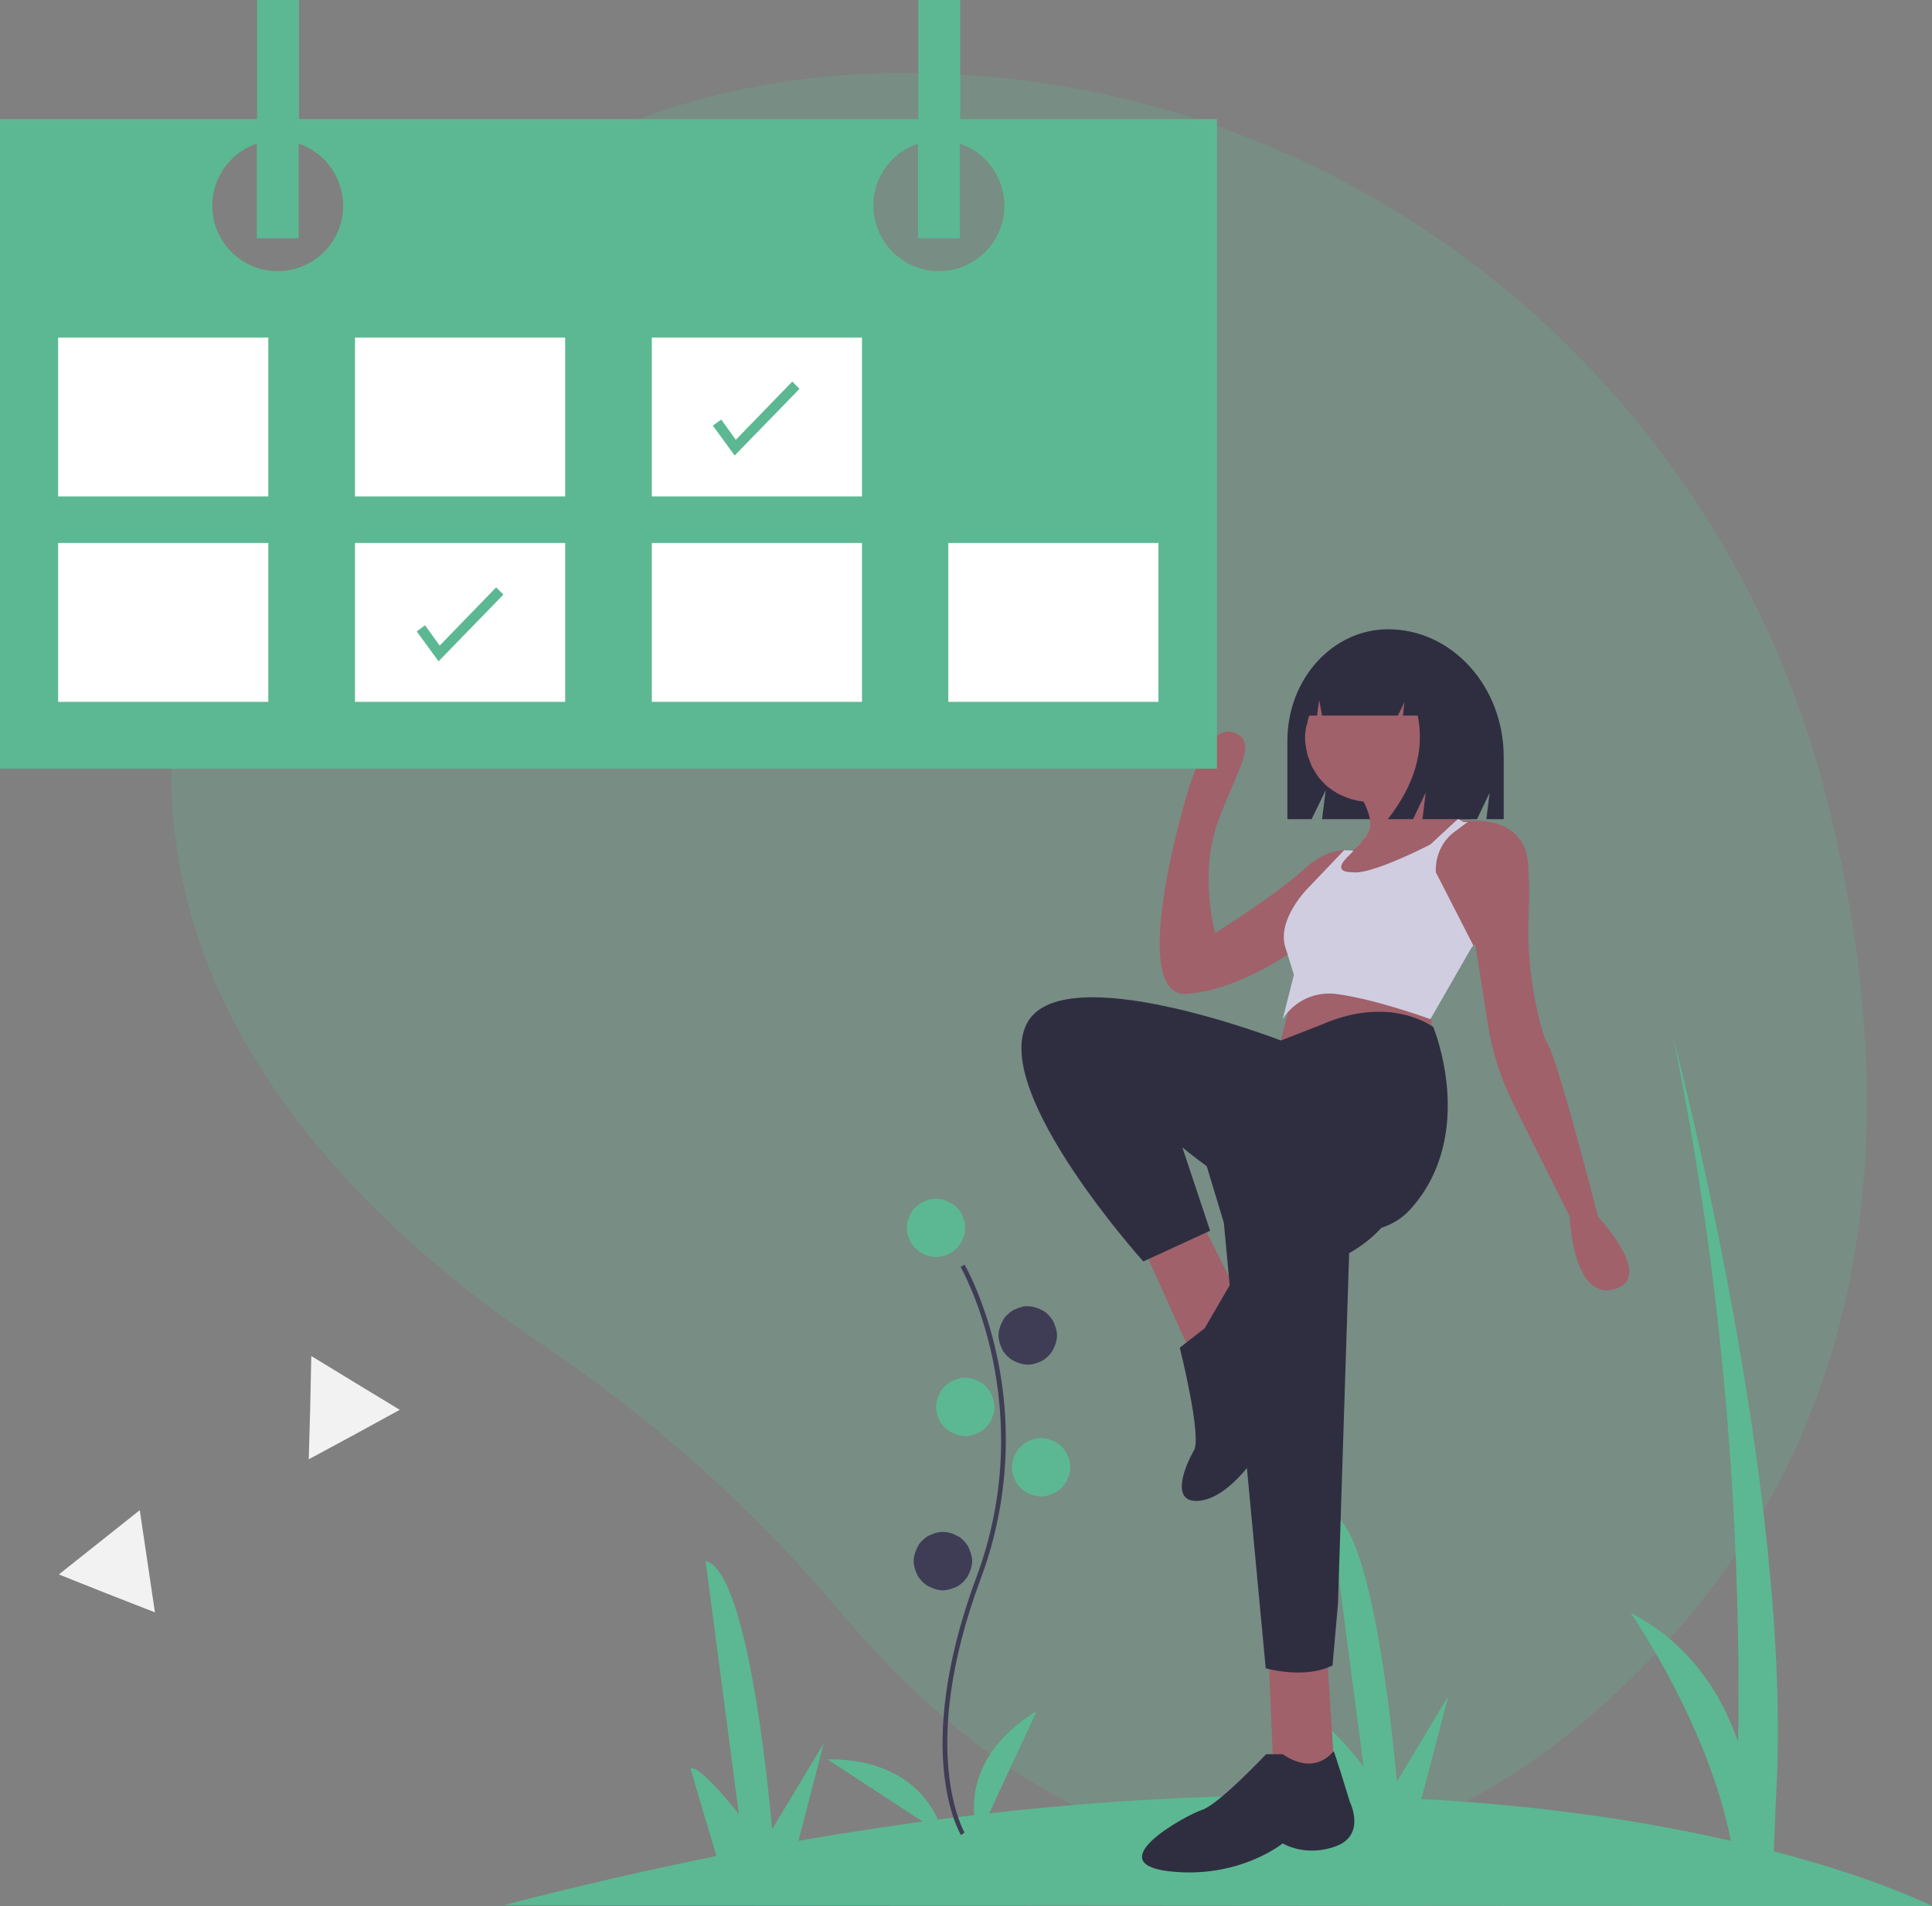 <?xml version="1.0" encoding="UTF-8"?>
<svg width="535px" height="528px" viewBox="0 0 535 528" version="1.1" xmlns="http://www.w3.org/2000/svg" xmlns:xlink="http://www.w3.org/1999/xlink">
    <rect x="0" y="0" width="535" height="528" fill="#808080" stroke="none"/>
    <!-- Generator: Sketch 60.1 (88133) - https://sketch.com -->
    <title>girl-calendar</title>
    <desc>Created with Sketch.</desc>
    <g id="Page-1" stroke="none" stroke-width="1" fill="none" fill-rule="evenodd">
        <g id="girl-calendar">
            <path d="M505.7,220.6 C476.6,106.2 376.1,23.6 258.1,20.3 C195.7,18.5 130.1,39.2 82.3,111.6 C-3.1,241 87.5,330.4 150.8,372.9 C181.3,393.5 208.9,418.2 232.6,446.4 C275.3,497.1 357.4,560 455.3,461.4 C526.1,389.9 525,296.8 505.7,220.6 Z" id="Path" fill="#5CB892" fill-rule="nonzero" opacity="0.228"></path>
            <path d="M139.5,527.7 C159.9,522.4 179.6,517.9 198.4,514.1 L191.2,489.9 C193.7,488.5 204.6,502.5 204.6,502.5 L195.4,432.4 C208,435.2 213.8,506.7 213.8,506.7 L228.1,482.9 L221.1,509.9 C278.8,499.8 328.6,496.7 370.4,497.4 L364.2,476.7 C366.7,475.3 377.6,489.3 377.6,489.3 L368.4,419.2 C381,422 386.8,493.5 386.8,493.5 L401.1,469.7 L393.6,498.3 C428.7,500.2 457.2,504.8 479.3,509.9 C473.1,477.7 451.5,446.7 451.5,446.7 C468.1,455.3 476.8,469.4 481.3,482.5 C482,442.9 480.2,369.4 463.4,287.7 C463.4,287.7 496.9,413.8 491.8,497.9 L491.2,512.8 C520.4,520.4 535.1,528 535.1,528 L139.5,527.7 Z" id="Path" fill="#5CB892" fill-rule="nonzero"></path>
            <path d="M266.1,508.3 C266,508.1 262.6,502.5 261.4,490.8 C260.3,480.1 261,462.2 270.3,437.1 C288,389.6 266.2,351.3 266,350.9 L267.1,350.3 C267.2,350.4 272.8,360.2 276.1,375.7 C280.5,396.3 278.9,417.8 271.5,437.5 C253.9,484.9 267,507.4 267.1,507.6 L266.1,508.3 Z" id="Path" fill="#3F3D56" fill-rule="nonzero"></path>
            <path d="M259.2,332 C259.7,332 260.3,332.1 260.8,332.2 C261.3,332.3 261.8,332.5 262.3,332.7 C262.8,332.9 263.3,333.2 263.7,333.4 C264.1,333.6 264.5,334 264.9,334.4 C265.3,334.8 265.6,335.2 265.9,335.6 C266.2,336 266.4,336.5 266.6,337 C266.8,337.5 267,338 267.1,338.5 C267.2,339 267.3,339.5 267.3,340.1 C267.3,340.7 267.2,341.2 267.1,341.7 C267,342.2 266.8,342.7 266.6,343.2 C266.4,343.7 266.1,344.2 265.9,344.6 C265.6,345 265.3,345.4 264.9,345.8 C264.5,346.2 264.1,346.5 263.7,346.8 C263.3,347.1 262.8,347.3 262.3,347.5 C261.8,347.7 261.3,347.9 260.8,348 C260.3,348.1 259.8,348.2 259.2,348.2 C258.6,348.2 258.1,348.1 257.6,348 C257.1,347.9 256.6,347.7 256.1,347.5 C255.6,347.3 255.1,347 254.7,346.8 C254.3,346.5 253.9,346.2 253.5,345.8 C253.1,345.4 252.8,345 252.5,344.6 C252.2,344.2 252,343.7 251.8,343.2 C251.6,342.7 251.4,342.2 251.3,341.7 C251.2,341.2 251.1,340.7 251.1,340.1 C251.1,339.5 251.2,339 251.3,338.5 C251.4,338 251.6,337.5 251.8,337 C252,336.5 252.3,336 252.5,335.6 C252.7,335.2 253.1,334.8 253.5,334.4 C253.9,334 254.3,333.7 254.7,333.4 C255.1,333.1 255.6,332.9 256.1,332.7 C256.6,332.5 257.1,332.3 257.6,332.2 C258.2,332.1 258.7,332 259.2,332 Z" id="Path" fill="#5CB892" fill-rule="nonzero"></path>
            <path d="M284.6,361.8 C285.1,361.8 285.7,361.9 286.2,362 C286.7,362.1 287.2,362.3 287.7,362.5 C288.2,362.7 288.7,363 289.1,363.2 C289.5,363.4 289.9,363.8 290.3,364.2 C290.7,364.6 291,365 291.3,365.4 C291.6,365.8 291.8,366.3 292,366.8 C292.2,367.3 292.4,367.8 292.5,368.3 C292.6,368.8 292.7,369.3 292.7,369.9 C292.7,370.5 292.6,371 292.5,371.5 C292.4,372 292.2,372.5 292,373 C291.8,373.5 291.5,374 291.3,374.4 C291,374.8 290.7,375.2 290.3,375.6 C289.9,376 289.5,376.3 289.1,376.6 C288.7,376.9 288.2,377.1 287.7,377.3 C287.2,377.5 286.7,377.7 286.2,377.8 C285.7,377.9 285.2,378 284.6,378 C284,378 283.5,377.9 283,377.8 C282.5,377.7 282,377.5 281.5,377.3 C281,377.1 280.5,376.8 280.1,376.6 C279.7,376.3 279.3,376 278.9,375.6 C278.5,375.2 278.2,374.8 277.9,374.4 C277.6,374 277.4,373.5 277.2,373 C277,372.5 276.8,372 276.7,371.5 C276.6,371 276.5,370.5 276.5,369.9 C276.5,369.3 276.6,368.8 276.7,368.3 C276.8,367.8 277,367.3 277.2,366.8 C277.4,366.3 277.7,365.8 277.9,365.4 C278.1,365 278.5,364.6 278.9,364.2 C279.3,363.8 279.7,363.5 280.1,363.2 C280.5,362.9 281,362.7 281.5,362.5 C282,362.3 282.5,362.1 283,362 C283.6,361.8 284.1,361.8 284.6,361.8 Z" id="Path" fill="#3F3D56" fill-rule="nonzero"></path>
            <path d="M267.3,381.6 C267.8,381.6 268.4,381.7 268.9,381.8 C269.4,381.9 269.9,382.1 270.4,382.3 C270.9,382.5 271.4,382.8 271.8,383 C272.2,383.2 272.6,383.6 273,384 C273.4,384.4 273.7,384.8 274,385.2 C274.3,385.6 274.5,386.1 274.7,386.6 C274.9,387.1 275.1,387.6 275.2,388.1 C275.3,388.6 275.4,389.1 275.4,389.7 C275.4,390.3 275.3,390.8 275.2,391.3 C275.1,391.8 274.9,392.3 274.7,392.8 C274.5,393.3 274.2,393.8 274,394.2 C273.7,394.6 273.4,395 273,395.4 C272.6,395.8 272.2,396.1 271.8,396.4 C271.4,396.7 270.9,396.9 270.4,397.1 C269.9,397.3 269.4,397.5 268.9,397.6 C268.4,397.7 267.9,397.8 267.3,397.8 C266.7,397.8 266.2,397.7 265.7,397.6 C265.2,397.5 264.7,397.3 264.2,397.1 C263.7,396.9 263.2,396.6 262.8,396.4 C262.4,396.1 262,395.8 261.6,395.4 C261.2,395 260.9,394.6 260.6,394.2 C260.3,393.8 260.1,393.3 259.9,392.8 C259.7,392.3 259.5,391.8 259.4,391.3 C259.3,390.8 259.2,390.3 259.2,389.7 C259.2,389.1 259.3,388.6 259.4,388.1 C259.5,387.6 259.7,387.1 259.9,386.6 C260.1,386.1 260.4,385.6 260.6,385.2 C260.8,384.8 261.2,384.4 261.6,384 C262,383.6 262.4,383.3 262.8,383 C263.2,382.7 263.7,382.5 264.2,382.3 C264.7,382.1 265.2,381.9 265.7,381.8 C266.2,381.6 266.7,381.6 267.3,381.6 Z" id="Path" fill="#5CB892" fill-rule="nonzero"></path>
            <path d="M288.3,398.3 C288.8,398.3 289.4,398.4 289.9,398.5 C290.4,398.6 290.9,398.8 291.4,399 C291.9,399.2 292.4,399.5 292.8,399.7 C293.2,399.9 293.6,400.3 294,400.7 C294.4,401.1 294.7,401.5 295,401.9 C295.3,402.3 295.5,402.8 295.7,403.3 C295.9,403.8 296.1,404.3 296.2,404.8 C296.3,405.3 296.4,405.8 296.4,406.4 C296.4,407 296.3,407.5 296.2,408 C296.1,408.5 295.9,409 295.7,409.5 C295.5,410 295.2,410.5 295,410.9 C294.7,411.3 294.4,411.7 294,412.1 C293.6,412.5 293.2,412.8 292.8,413.1 C292.4,413.4 291.9,413.6 291.4,413.8 C290.9,414 290.4,414.2 289.9,414.3 C289.4,414.4 288.9,414.5 288.3,414.5 C287.7,414.5 287.2,414.4 286.7,414.3 C286.2,414.2 285.7,414 285.2,413.8 C284.7,413.6 284.2,413.3 283.8,413.1 C283.4,412.8 283,412.5 282.6,412.1 C282.2,411.7 281.9,411.3 281.6,410.9 C281.3,410.5 281.1,410 280.9,409.5 C280.7,409 280.5,408.5 280.4,408 C280.3,407.5 280.2,407 280.2,406.4 C280.2,405.8 280.3,405.3 280.4,404.8 C280.5,404.3 280.7,403.8 280.9,403.3 C281.1,402.8 281.4,402.3 281.6,401.9 C281.8,401.5 282.2,401.1 282.6,400.7 C283,400.3 283.4,400 283.8,399.7 C284.2,399.4 284.7,399.2 285.2,399 C285.7,398.8 286.2,398.6 286.7,398.5 C287.3,398.4 287.8,398.3 288.3,398.3 Z" id="Path" fill="#5CB892" fill-rule="nonzero"></path>
            <path d="M261.1,424.3 C261.6,424.3 262.2,424.4 262.7,424.5 C263.2,424.6 263.7,424.8 264.2,425 C264.7,425.2 265.2,425.5 265.6,425.7 C266,425.9 266.4,426.3 266.8,426.7 C267.2,427.1 267.5,427.5 267.8,427.9 C268.1,428.3 268.3,428.8 268.5,429.3 C268.7,429.8 268.9,430.3 269,430.8 C269.1,431.3 269.2,431.8 269.2,432.4 C269.2,433 269.1,433.5 269,434 C268.9,434.5 268.7,435 268.5,435.5 C268.3,436 268,436.5 267.8,436.9 C267.5,437.3 267.2,437.7 266.8,438.1 C266.4,438.5 266,438.8 265.6,439.1 C265.2,439.4 264.7,439.6 264.2,439.8 C263.7,440 263.2,440.2 262.7,440.3 C262.2,440.4 261.7,440.5 261.1,440.5 C260.5,440.5 260,440.4 259.5,440.3 C259,440.2 258.5,440 258,439.8 C257.5,439.6 257,439.3 256.6,439.1 C256.2,438.8 255.8,438.5 255.4,438.1 C255,437.7 254.7,437.3 254.4,436.9 C254.1,436.5 253.9,436 253.7,435.5 C253.5,435 253.3,434.5 253.2,434 C253.1,433.5 253,433 253,432.4 C253,431.8 253.1,431.3 253.2,430.8 C253.3,430.3 253.5,429.8 253.7,429.3 C253.9,428.8 254.2,428.3 254.4,427.9 C254.6,427.5 255,427.1 255.4,426.7 C255.8,426.3 256.2,426 256.6,425.7 C257,425.4 257.5,425.2 258,425 C258.5,424.8 259,424.6 259.5,424.5 C260,424.4 260.5,424.3 261.1,424.3 Z" id="Path" fill="#3F3D56" fill-rule="nonzero"></path>
            <path d="M271,508.6 C271,508.6 262.9,488.8 287.1,473.9 L271,508.6 Z" id="Path" fill="#5CB892" fill-rule="nonzero"></path>
            <path d="M261.1,508.2 C261.1,508.2 257.4,487.1 229.1,487.3 L261.1,508.2 Z" id="Path" fill="#5CB892" fill-rule="nonzero"></path>
            <path d="M384.4,174.3 C369,174.3 356.5,188.1 356.5,205.2 L356.5,226.9 L363.2,226.9 L367.1,218.9 L366.1,226.9 L409,226.9 L412.5,219.6 L411.6,226.9 L416.401,226.9 L416.401,209.9 C416.5,190.2 402.1,174.3 384.4,174.3 Z" id="Path" fill="#2F2E41" fill-rule="nonzero"></path>
            <path d="M358.2,274.6 L353.6,292.3 L396.8,290.8 L396,276.1 C396,276.1 363.6,267.6 358.2,274.6 Z" id="Path" fill="#A0616A" fill-rule="nonzero"></path>
            <polygon id="Path" fill="#A0616A" fill-rule="nonzero" points="316.6 345.6 330.5 376.4 343.6 360.2 332.8 338.6"></polygon>
            <polygon id="Path" fill="#A0616A" fill-rule="nonzero" points="351.3 458.9 352.8 494.4 369.8 494.4 367.5 458.9"></polygon>
            <path d="M331.2,313.2 L338.9,338.7 L350.5,462.1 C350.5,462.1 361.3,465.2 369,461.3 L370.5,444.3 L373.6,347.1 C373.6,347.1 388.3,339.4 386.7,328.6 C385.2,317.8 381.3,303.1 381.3,303.1 L331.2,313.2 Z" id="Path" fill="#2F2E41" fill-rule="nonzero"></path>
            <path d="M355.2,485.9 L350.6,485.9 C350.6,485.9 337.5,499.8 332.9,501.3 C328.3,502.8 304.4,516 323.6,518.3 C342.9,520.6 355.2,510.6 355.2,510.6 C355.2,510.6 361.4,514.5 369.9,511.4 C378.4,508.3 373.8,499.1 373.8,499.1 C373.8,499.1 369.5,485 369.3,485.1 C369,485.2 364.4,492.1 355.2,485.9 Z" id="Path" fill="#2F2E41" fill-rule="nonzero"></path>
            <path d="M379.1,186.7 C379.7,186.7 380.3,186.7 380.8,186.8 C381.4,186.9 382,186.9 382.5,187.1 C383.1,187.2 383.6,187.4 384.2,187.5 C384.8,187.7 385.3,187.9 385.8,188.1 C386.3,188.3 386.9,188.6 387.4,188.8 C387.9,189 388.4,189.4 388.9,189.7 C389.4,190 389.8,190.4 390.3,190.7 C390.8,191 391.2,191.5 391.6,191.9 C392,192.3 392.4,192.7 392.8,193.2 C393.2,193.6 393.5,194.1 393.8,194.6 C394.1,195.1 394.4,195.6 394.7,196.1 C395,196.6 395.2,197.1 395.4,197.7 C395.6,198.2 395.8,198.8 396,199.3 C396.2,199.9 396.3,200.4 396.4,201 C396.5,201.6 396.6,202.1 396.7,202.7 C396.8,203.3 396.8,203.9 396.8,204.4 C396.8,205 396.8,205.6 396.7,206.1 C396.6,206.7 396.6,207.3 396.4,207.8 C396.3,208.4 396.1,208.9 396,209.5 C395.8,210.1 395.6,210.6 395.4,211.1 C395.2,211.6 394.9,212.2 394.7,212.7 C394.4,213.2 394.1,213.7 393.8,214.2 C393.5,214.7 393.1,215.1 392.8,215.6 C392.4,216 392,216.5 391.6,216.9 C391.2,217.3 390.8,217.7 390.3,218.1 C389.8,218.5 389.4,218.8 388.9,219.1 C388.4,219.4 387.9,219.7 387.4,220 C386.9,220.3 386.4,220.5 385.8,220.7 C385.3,220.9 384.7,221.1 384.2,221.3 C383.7,221.5 383.1,221.6 382.5,221.7 C381.9,221.8 381.4,221.9 380.8,222 C380.2,222.1 379.6,222.1 379.1,222.1 C378.6,222.1 377.9,222.1 377.4,222 C376.8,221.9 376.2,221.9 375.7,221.7 C375.1,221.6 374.6,221.4 374,221.3 C373.4,221.1 372.9,220.9 372.4,220.7 C371.9,220.5 371.3,220.2 370.8,220 C370.3,219.7 369.8,219.4 369.3,219.1 C368.8,218.8 368.4,218.4 367.9,218.1 C367.4,217.8 367,217.3 366.6,216.9 C366.2,216.5 365.8,216.1 365.4,215.6 C365,215.2 364.7,214.7 364.4,214.2 C364.1,213.7 363.8,213.2 363.5,212.7 C363.2,212.2 363,211.7 362.8,211.1 C362.6,210.6 362.4,210 362.2,209.5 C362,208.9 361.9,208.4 361.8,207.8 C361.7,207.2 361.6,206.7 361.5,206.1 C361.4,205.5 361.4,204.9 361.4,204.4 C361.4,203.8 361.4,203.2 361.5,202.7 C361.6,202.1 361.6,201.5 361.8,201 C362,200.5 362.1,199.9 362.2,199.3 C362.3,198.7 362.6,198.2 362.8,197.7 C363,197.2 363.3,196.6 363.5,196.1 C363.8,195.6 364.1,195.1 364.4,194.6 C364.7,194.1 365.1,193.7 365.4,193.2 C365.8,192.8 366.2,192.3 366.6,191.9 C367,191.5 367.4,191.1 367.9,190.7 C368.4,190.3 368.8,190 369.3,189.7 C369.8,189.4 370.3,189.1 370.8,188.8 C371.3,188.5 371.8,188.3 372.4,188.1 C373,187.9 373.5,187.7 374,187.5 C374.6,187.3 375.1,187.2 375.7,187.1 C376.3,187 376.8,186.9 377.4,186.8 C378,186.7 378.5,186.7 379.1,186.7 Z" id="Path" fill="#A0616A" fill-rule="nonzero"></path>
            <path d="M405.3,227.5 L397.1,234.3 L396,235.2 L395.2,244.5 L365.1,244.5 C365.1,244.5 369.2,240.9 373,237.3 C373.1,237.2 373.2,237.1 373.3,237 C373.8,236.5 374.3,236 374.7,235.6 C374.9,235.4 375.1,235.2 375.3,235 C375.6,234.7 375.9,234.4 376.2,234 C376.2,234 376.2,234 376.2,234 C377,233.2 377.7,232.3 378.4,231.4 L378.4,231.4 C378.6,231.2 378.8,230.9 378.9,230.6 C381.2,226.7 375.8,219 375.8,219 L392.8,210.5 C393.4,218.9 400.5,224.4 403.6,226.5 C404.7,227.2 405.3,227.5 405.3,227.5 Z" id="Path" fill="#A0616A" fill-rule="nonzero"></path>
            <path d="M447,357.1 C435.4,360.2 434.7,337 434.7,337 L418.9,305.4 C415.6,298.7 413.3,291.6 412.1,284.2 L408.5,261.4 L407.4,262.7 L407.4,262.7 L405.4,263.7 L393.4,244.4 L390,239 L390,232.8 L401.6,227.4 L406.2,227.4 C406.2,227.4 406.3,227.4 406.5,227.4 C408.6,227.2 422.5,226.3 423.2,239.8 C423.5,245.1 423.5,249.5 423.3,253 C422.9,262.5 423.8,272.1 426,281.4 C426.8,284.8 427.7,287.7 428.6,289.2 C431.7,294.6 442.5,337 442.5,337 C442.5,337 458.5,354 447,357.1 Z" id="Path" fill="#A0616A" fill-rule="nonzero"></path>
            <path d="M376,236 L373.1,241.3 L371.4,244.5 L362.9,259.9 C362.9,259.9 360.5,261.9 356.6,264.4 C350.1,268.6 339.5,274.4 328.9,275.3 C311.9,276.8 328.1,222.1 328.1,222.1 C328.1,222.1 333.5,200.5 341.2,202.8 C348.9,205.1 342.7,212.8 337.3,227.5 C331.9,242.2 336.5,258.4 336.5,258.4 C336.5,258.4 352.7,248.4 361.2,240.7 C365.6,236.7 369.4,235.6 372,235.5 L372,235.5 C372.9,235.5 373.7,235.5 374.6,235.7 C375.2,235.7 375.6,235.8 376,236 Z" id="Path" fill="#A0616A" fill-rule="nonzero"></path>
            <path d="M378.5,231.4 C378.5,231.5 378.1,232.2 375.3,235 C376.5,233.9 377.6,232.7 378.5,231.4 Z" id="Path" fill="#D0CDE1" fill-rule="nonzero"></path>
            <path d="M408,261.9 L407.3,262.8 L396.1,282.3 C396.1,282.3 381.4,276.9 370.6,275.4 C364.5,274.4 358.4,277.1 355.2,282.3 L358.3,270 L356.6,264.5 C356.4,263.9 356.2,263.1 355.9,262.3 C353.6,254.6 362.1,246.1 362.1,246.1 L372.2,235.5 L372.2,235.5 C373.1,235.5 373.9,235.5 374.8,235.7 C374.4,236.1 373.9,236.6 373.4,237.1 C373.3,237.2 373.2,237.3 373.1,237.4 C370.1,240.4 371.7,241.3 373.1,241.5 C373.6,241.6 374,241.6 374.5,241.6 C377.7,242.1 384.8,239.2 389.9,236.9 C393.4,235.3 396.1,233.9 396.1,233.9 L402.8,227.7 L403.8,226.8 C404.7,227.4 405.3,227.7 405.3,227.7 L406.1,227.7 C406.1,227.7 406.2,227.7 406.4,227.7 L402.9,230.3 C399.3,232.9 397.4,237.2 397.6,241.6 L408,261.9 Z" id="Path" fill="#D0CDE1" fill-rule="nonzero"></path>
            <path d="M366,283.8 L354.7,288.2 C354.7,288.2 293.5,264.5 284.2,283.8 C274.9,303.1 316.6,349.4 316.6,349.4 L335.1,340.9 L327.4,317.8 C327.4,317.8 372.1,355.6 390.7,334.8 C409.2,314 396.9,284.5 396.9,284.5 C396.9,284.5 385.2,275.4 366,283.8 Z" id="Path" fill="#2F2E41" fill-rule="nonzero"></path>
            <path d="M333.6,367.9 L326.7,373.3 C326.7,373.3 332.9,398 330.6,401.8 C328.3,405.7 323.7,416.5 332.1,415.7 C340.6,414.9 349.8,401.8 350.6,397.2 C351.4,392.6 356.8,378.7 356.8,378.7 C356.8,378.7 366.1,357.1 359.1,356.3 C352.2,355.5 341.1,355 341.1,355 L333.6,367.9 Z" id="Path" fill="#2F2E41" fill-rule="nonzero"></path>
            <path d="M392.3,182.8 C389.6,179.2 385.3,177 380.8,176.9 L380.3,176.9 C369.8,176.9 361.2,186.4 361.2,198.2 L364.7,198.2 L365.3,193.9 L366.1,198.2 L387.1,198.2 L388.9,194.5 L388.5,198.2 L392.6,198.2 C394.5,207.8 391.8,217.3 384.3,226.9 L391.3,226.9 L394.8,219.5 L393.9,226.9 L407.3,226.9 L409.9,210 C409.9,197.3 402.5,186.6 392.3,182.8 Z" id="Path" fill="#2F2E41" fill-rule="nonzero"></path>
            <path d="M260,75.1 C251.1,75.1 243.6,68.7 242.1,59.9 C240.6,51.1 245.8,42.6 254.2,39.8 L254.2,66 L265.8,66 L265.8,39.8 C274.2,42.6 279.3,51.2 277.9,59.9 C276.5,68.6 268.9,75.1 260,75.1 L260,75.1 Z M76.9,75.1 C68,75.1 60.5,68.7 59,59.9 C57.6,51.2 62.7,42.6 71.1,39.8 L71.1,66 L82.7,66 L82.7,39.8 C91.1,42.6 96.2,51.2 94.8,59.9 C93.4,68.6 85.8,75.1 76.9,75.1 L76.9,75.1 Z M265.9,33 L265.9,0 L254.3,0 L254.3,33 L82.8,33 L82.8,0 L71.2,0 L71.2,33 L4.54747351e-13,33 L4.54747351e-13,212.9 L337,212.9 L337,33 L265.9,33 Z" id="Shape" fill="#5CB892" fill-rule="nonzero"></path>
            <rect id="Rectangle" fill="#FFFFFF" fill-rule="nonzero" x="16.1" y="93.5" width="58.2" height="44"></rect>
            <rect id="Rectangle" fill="#FFFFFF" fill-rule="nonzero" x="98.3" y="93.5" width="58.2" height="44"></rect>
            <rect id="Rectangle" fill="#FFFFFF" fill-rule="nonzero" x="180.5" y="93.5" width="58.2" height="44"></rect>
            <rect id="Rectangle" fill="#FFFFFF" fill-rule="nonzero" x="16.1" y="150.4" width="58.2" height="44"></rect>
            <rect id="Rectangle" fill="#FFFFFF" fill-rule="nonzero" x="98.3" y="150.4" width="58.2" height="44"></rect>
            <rect id="Rectangle" fill="#FFFFFF" fill-rule="nonzero" x="180.5" y="150.4" width="58.2" height="44"></rect>
            <rect id="Rectangle" fill="#FFFFFF" fill-rule="nonzero" x="262.6" y="150.4" width="58.2" height="44"></rect>
            <polygon id="Path" fill="#5CB892" fill-rule="nonzero" points="203.5 125.4 198.1 118 199.6 116.9 203.7 122.6 219.4 106.4 220.7 107.7"></polygon>
            <polygon id="Path" stroke="#5CB892" points="203.5 125.4 198.1 118 199.6 116.9 203.7 122.6 219.4 106.4 220.7 107.7"></polygon>
            <polygon id="Path" fill="#F2F2F2" fill-rule="nonzero" points="42.9 446.6 29.6 441.4 16.3 436.1 27.5 427.2 38.7 418.3 40.8 432.4"></polygon>
            <polygon id="Path" fill="#F2F2F2" fill-rule="nonzero" points="110.7 390.5 98.1 397.4 85.5 404.2 85.9 389.9 86.2 375.6 98.5 383.1"></polygon>
            <polygon id="Path" fill="#5CB892" fill-rule="nonzero" points="121.5 182.4 116.1 175 117.6 173.9 121.7 179.6 137.4 163.4 138.7 164.7"></polygon>
            <polygon id="Path" stroke="#5CB892" points="121.5 182.4 116.1 175 117.6 173.9 121.7 179.6 137.4 163.4 138.7 164.7"></polygon>
        </g>
    </g>
</svg>